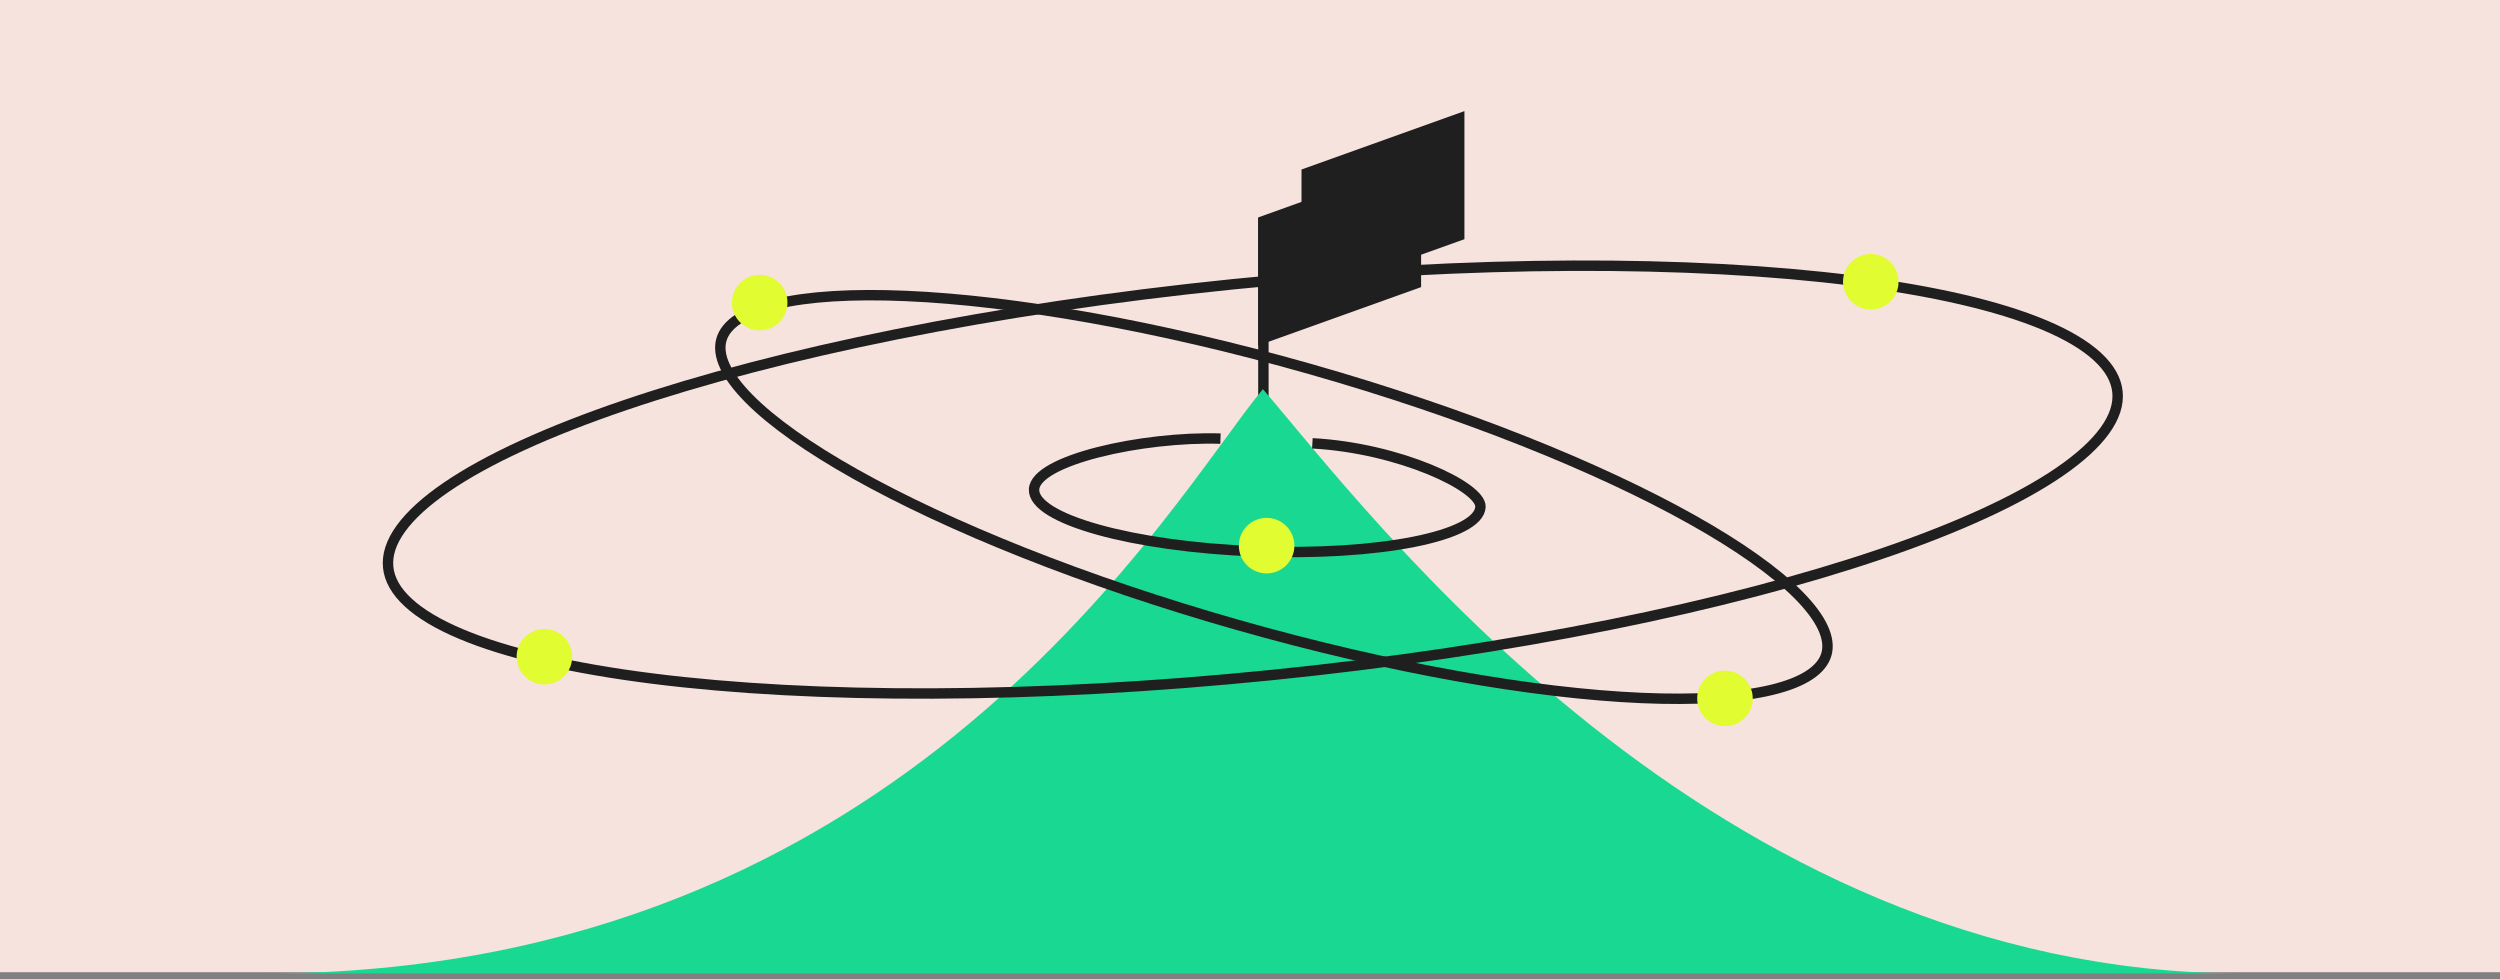 <svg width="360" height="141" viewBox="0 0 360 141" fill="none" xmlns="http://www.w3.org/2000/svg">
<rect x="0" y="0" width="360" height="141" fill="#808080" stroke="none"/>
<rect width="360" height="140" fill="#F6E3DD"/>
<path d="M181.179 31.307L204.639 22.899V41.342L181.179 49.75V31.307Z" fill="#201F1F"/>
<path d="M187.417 24.408L210.877 16V34.443L187.417 42.85V24.408Z" fill="#201F1F"/>
<line x1="181.929" y1="31.413" x2="181.929" y2="58.75" stroke="#201F1F" stroke-width="1.5"/>
<path d="M181.857 56.036C168.625 71.983 130.625 140.179 38 140.179H323C246.321 140.179 196.786 73.34 181.857 56.036Z" fill="#19D992"/>
<path d="M175.75 63.16C164.553 62.821 149.068 66.251 148.904 70.483C148.74 74.715 162.997 78.704 180.748 79.392C198.498 80.081 213.021 77.209 213.186 72.977C213.297 70.116 201.536 64.517 188.982 63.839" stroke="#201F1F" stroke-width="1.5"/>
<path d="M263.004 94.214C263.634 92.001 262.393 89.126 259.004 85.701C255.664 82.326 250.441 78.631 243.697 74.846C230.22 67.283 210.817 59.447 188.687 53.147C166.558 46.847 145.937 43.289 130.497 42.62C122.771 42.285 116.385 42.675 111.768 43.785C107.083 44.911 104.514 46.702 103.884 48.915C103.254 51.128 104.495 54.003 107.884 57.428C111.224 60.803 116.447 64.498 123.191 68.283C136.669 75.846 156.071 83.682 178.201 89.982C200.331 96.282 220.951 99.84 236.391 100.51C244.117 100.845 250.504 100.454 255.12 99.344C259.805 98.218 262.374 96.427 263.004 94.214Z" stroke="#201F1F" stroke-width="1.5"/>
<path d="M304.916 56.434C304.737 54.675 303.787 52.976 302.019 51.349C300.247 49.719 297.688 48.196 294.388 46.809C287.79 44.035 278.38 41.865 266.811 40.406C243.685 37.488 212.103 37.429 177.554 40.933C143.005 44.437 112.078 50.836 90.01 58.337C78.969 62.09 70.186 66.105 64.279 70.147C61.326 72.169 59.124 74.174 57.716 76.128C56.31 78.076 55.721 79.932 55.899 81.691C56.077 83.45 57.028 85.15 58.796 86.776C60.568 88.407 63.127 89.93 66.427 91.317C73.025 94.091 82.435 96.26 94.004 97.72C117.129 100.638 148.711 100.697 183.26 97.192C217.809 93.688 248.737 87.289 270.805 79.788C281.845 76.035 290.628 72.02 296.535 67.978C299.489 65.957 301.69 63.951 303.099 61.998C304.504 60.049 305.094 58.194 304.916 56.434Z" stroke="#201F1F" stroke-width="1.5"/>
<circle cx="78.394" cy="94.572" r="4" transform="rotate(-5.959 78.394 94.572)" fill="#E1FC31"/>
<circle cx="269.394" cy="40.572" r="4" transform="rotate(-5.959 269.394 40.572)" fill="#E1FC31"/>
<circle cx="109.394" cy="43.572" r="4" transform="rotate(-5.959 109.394 43.572)" fill="#E1FC31"/>
<circle cx="182.394" cy="78.572" r="4" transform="rotate(-5.959 182.394 78.572)" fill="#E1FC31"/>
<circle cx="248.394" cy="100.572" r="4" transform="rotate(-5.959 248.394 100.572)" fill="#E1FC31"/>
</svg>

